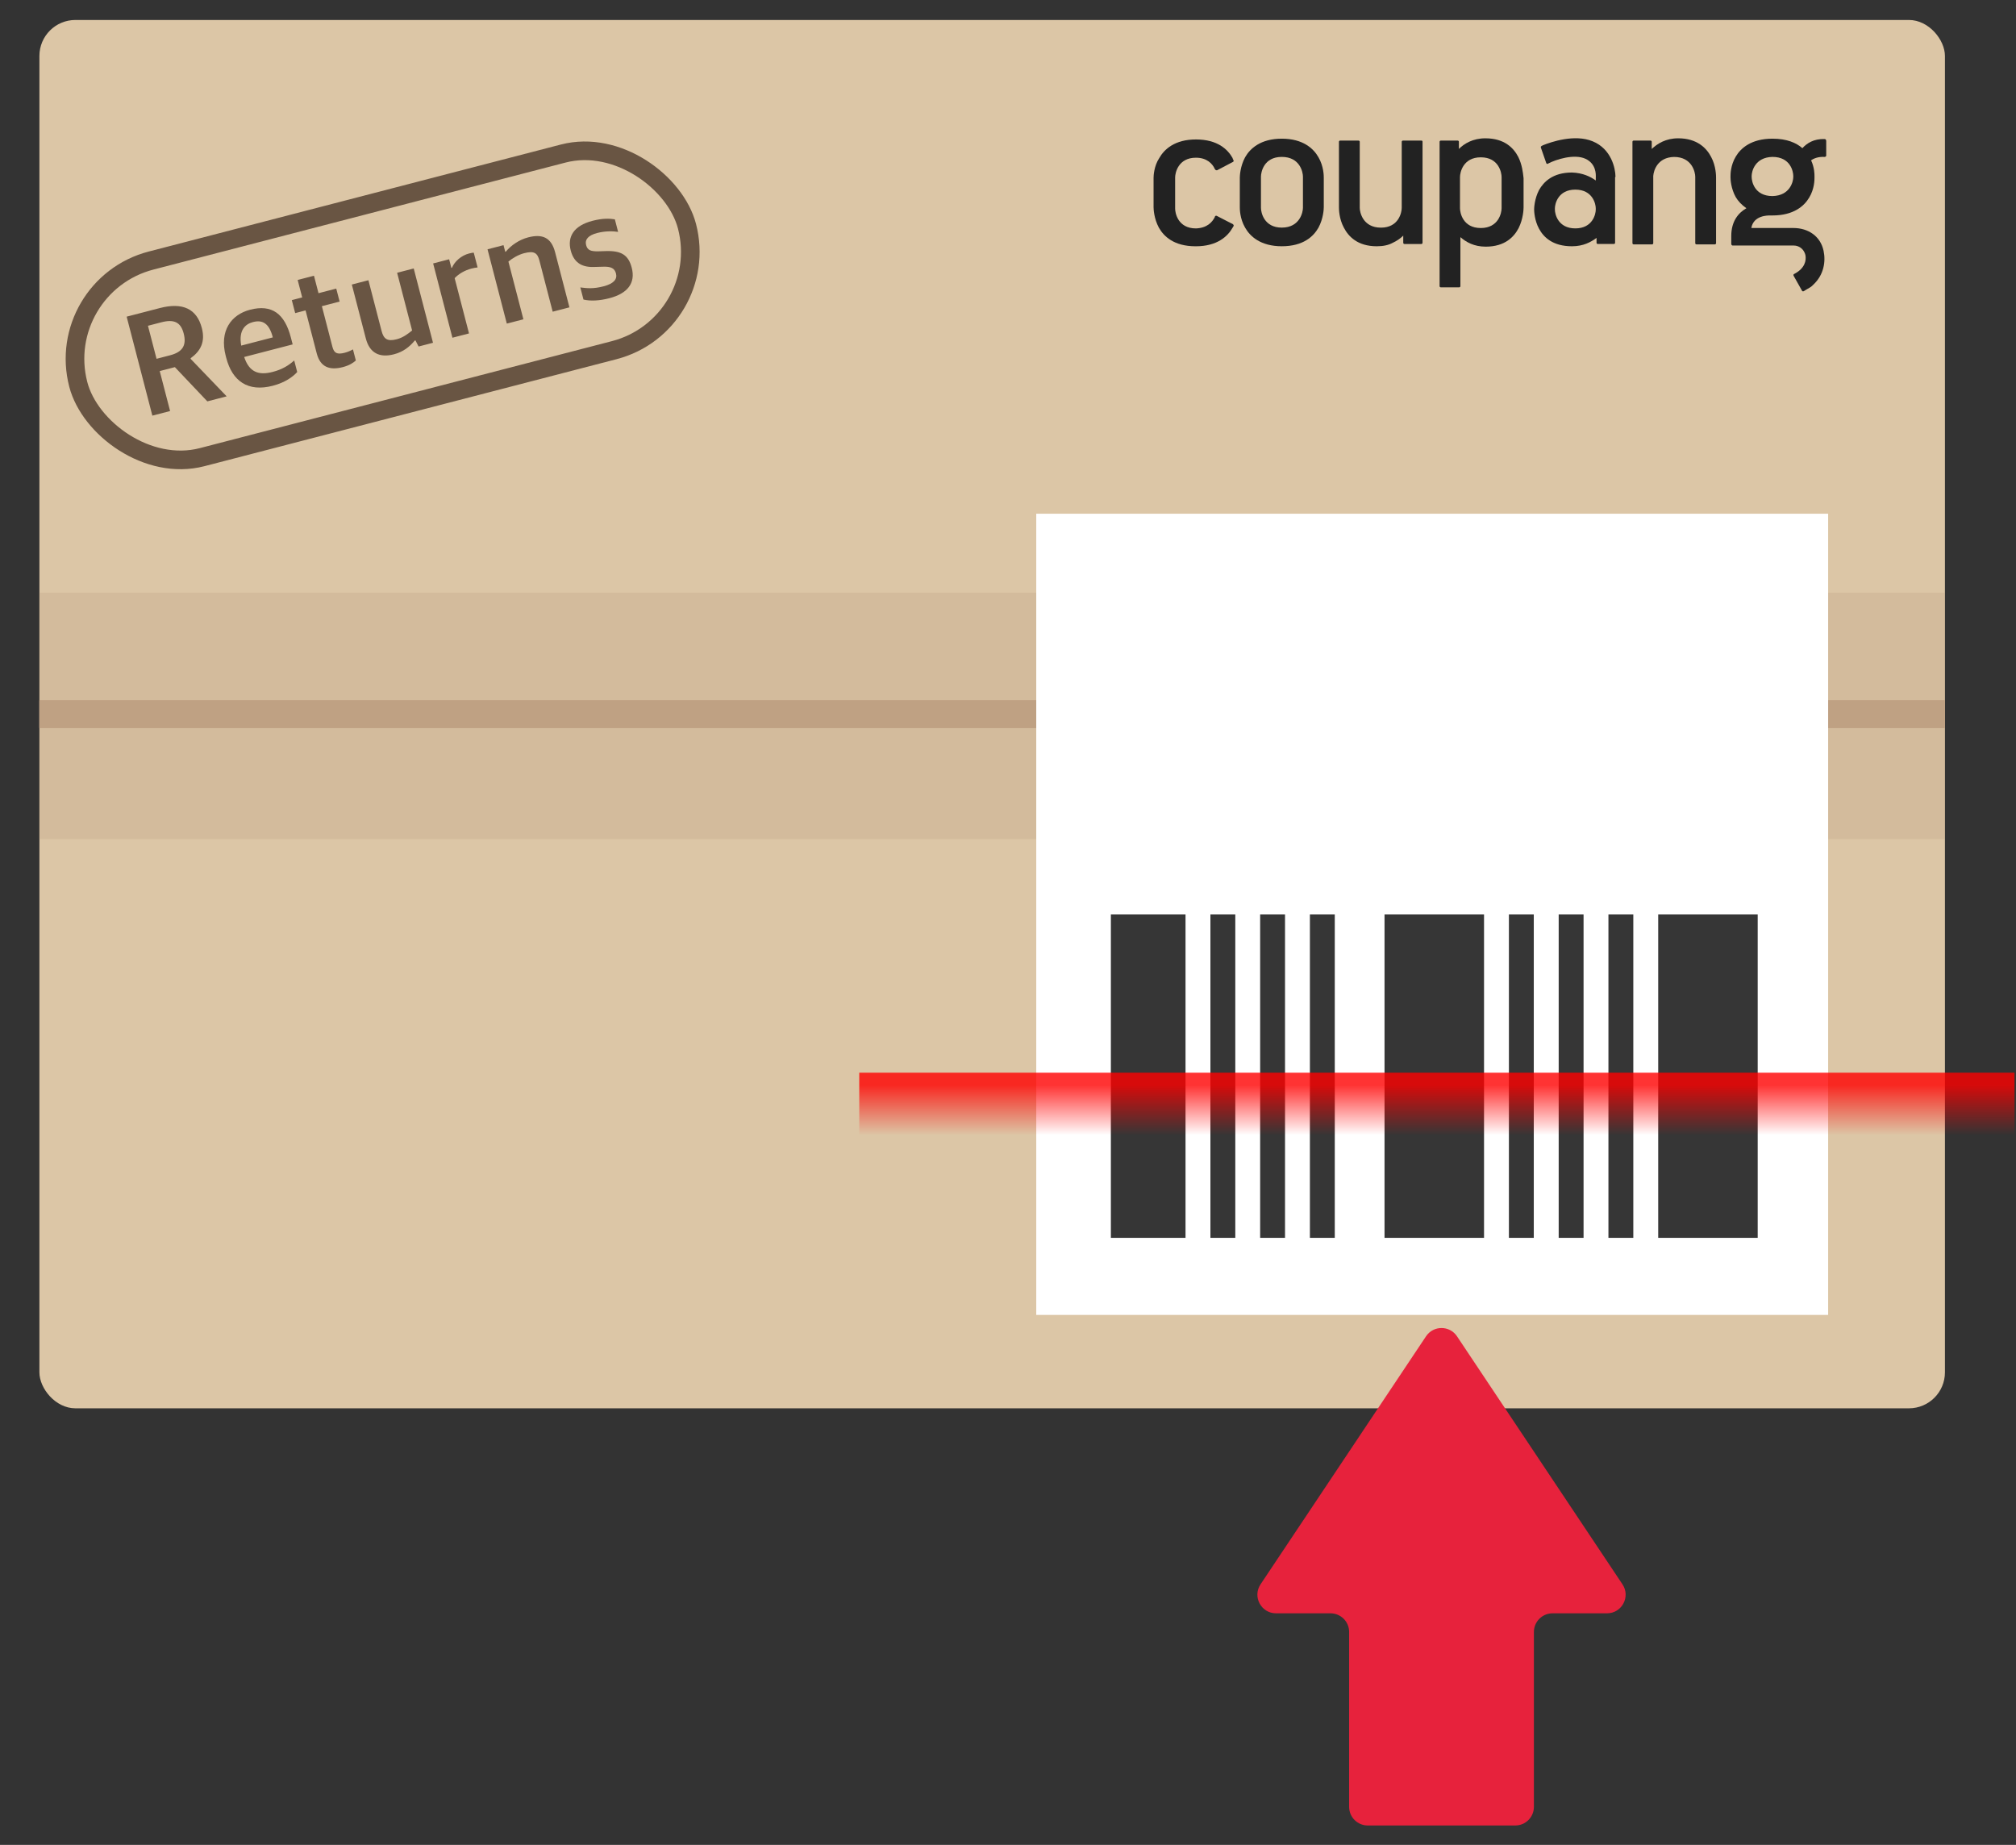 <svg width="165" height="151" viewBox="0 0 165 151" fill="none" xmlns="http://www.w3.org/2000/svg">
<rect x="0" y="0" width="165" height="151" fill="#333333" stroke="none"/>
<g clip-path="url(#clip0_17_13572)">
<rect x="3.225" y="1.635" width="155.959" height="113.631" fill="#DCC6A6"/>
<path fill-rule="evenodd" clip-rule="evenodd" d="M121.57 11.32C123.149 11.32 123.892 12.129 124.264 12.845C124.575 13.471 124.647 14.14 124.681 14.451C124.687 14.511 124.692 14.557 124.697 14.587V16.983C124.697 17.139 124.666 17.916 124.295 18.663C123.923 19.379 123.18 20.188 121.601 20.188C120.641 20.188 119.991 19.814 119.527 19.41V23.423C119.527 23.454 119.496 23.517 119.434 23.517H117.917C117.886 23.517 117.824 23.486 117.824 23.423V11.6C117.824 11.569 117.855 11.507 117.917 11.507H119.31C119.341 11.507 119.403 11.538 119.403 11.6V12.191C119.836 11.756 120.549 11.32 121.57 11.32ZM121.196 18.663C122.651 18.663 122.899 17.419 122.899 17.045V14.494C122.899 14.152 122.682 12.876 121.196 12.876C119.741 12.876 119.493 14.12 119.493 14.494V17.045C119.493 17.387 119.71 18.663 121.196 18.663Z" fill="#222222"/>
<path fill-rule="evenodd" clip-rule="evenodd" d="M101.905 12.874C101.503 13.621 101.472 14.399 101.472 14.554V16.95C101.472 17.106 101.472 17.883 101.905 18.63C102.308 19.346 103.175 20.155 104.909 20.155C106.673 20.155 107.509 19.346 107.912 18.63C108.314 17.883 108.345 17.106 108.345 16.95V14.554C108.345 14.399 108.345 13.621 107.912 12.874C107.509 12.159 106.642 11.35 104.909 11.35C103.175 11.35 102.308 12.159 101.905 12.874ZM104.906 18.629C103.451 18.629 103.203 17.384 103.203 17.011V14.46C103.203 14.117 103.42 12.842 104.906 12.842C106.392 12.842 106.64 14.086 106.64 14.46V17.011C106.64 17.353 106.392 18.629 104.906 18.629Z" fill="#222222"/>
<path d="M116.428 11.6C116.428 11.538 116.397 11.507 116.335 11.507H114.818C114.756 11.507 114.725 11.569 114.725 11.6V17.014C114.725 17.387 114.478 18.632 113.022 18.632C111.536 18.632 111.289 17.356 111.289 17.014V11.6C111.289 11.538 111.227 11.507 111.196 11.507H109.679C109.617 11.507 109.586 11.569 109.586 11.6V16.952C109.586 17.107 109.586 17.885 109.988 18.632C110.36 19.347 111.103 20.156 112.682 20.156C113.208 20.156 113.642 20.063 113.982 19.876C114.323 19.721 114.632 19.503 114.849 19.285V19.876C114.849 19.939 114.911 19.97 114.942 19.97H116.335C116.397 19.97 116.428 19.907 116.428 19.876V11.6Z" fill="#222222"/>
<path fill-rule="evenodd" clip-rule="evenodd" d="M130.36 11.569C131.877 12.191 132.218 13.778 132.218 14.462C132.218 14.478 132.218 14.486 132.214 14.489C132.21 14.493 132.202 14.493 132.187 14.493V19.876C132.187 19.907 132.156 19.969 132.094 19.969H130.763C130.732 19.969 130.67 19.938 130.67 19.876V19.471C130.205 19.814 129.586 20.156 128.657 20.156C127.078 20.156 126.335 19.409 125.964 18.725C125.592 18.04 125.561 17.294 125.561 17.138C125.561 17.014 125.592 16.267 125.964 15.551C126.335 14.898 127.078 14.12 128.657 14.12C129.555 14.151 130.175 14.462 130.608 14.773V14.524C130.608 14.517 130.608 14.506 130.609 14.492C130.616 14.284 130.644 13.409 129.772 13C128.843 12.564 127.326 13.062 126.738 13.373C126.722 13.373 126.715 13.381 126.707 13.389C126.699 13.397 126.691 13.404 126.676 13.404C126.614 13.435 126.583 13.404 126.552 13.342L126.119 12.098C126.088 12.035 126.119 11.973 126.181 11.942L126.304 11.88C126.924 11.631 128.874 10.947 130.36 11.569ZM128.933 18.693C130.357 18.693 130.605 17.511 130.605 17.169V17.044C130.605 16.702 130.357 15.52 128.933 15.52C127.509 15.52 127.261 16.702 127.261 17.044V17.169C127.261 17.511 127.509 18.693 128.933 18.693Z" fill="#222222"/>
<path fill-rule="evenodd" clip-rule="evenodd" d="M147.517 12.127C147.888 11.723 148.446 11.35 149.343 11.381C149.405 11.381 149.467 11.443 149.467 11.536V12.75C149.467 12.781 149.405 12.843 149.343 12.843C148.817 12.812 148.446 12.967 148.229 13.123C148.507 13.714 148.507 14.274 148.507 14.399V14.554C148.507 14.71 148.507 15.457 148.074 16.172C147.671 16.857 146.805 17.634 145.071 17.634H144.885C144.881 17.634 144.877 17.634 144.872 17.634C144.673 17.634 143.518 17.629 143.337 18.661H146.774C148.012 18.661 149.003 19.346 149.251 20.528C149.436 21.399 149.281 22.488 148.415 23.297C148.322 23.39 148.229 23.484 148.105 23.546C147.981 23.608 147.641 23.826 147.641 23.826C147.579 23.857 147.517 23.857 147.486 23.795L146.805 22.581C146.774 22.519 146.774 22.457 146.836 22.426L146.897 22.395C147.702 21.959 147.857 21.337 147.764 20.87C147.671 20.497 147.362 20.093 146.774 20.093H141.789C141.758 20.093 141.696 20.03 141.696 19.968V19.315C141.696 18.101 142.284 17.417 142.934 17.043C142.532 16.763 142.253 16.452 142.067 16.141C141.665 15.425 141.634 14.679 141.634 14.523V14.43C141.634 14.274 141.634 13.527 142.067 12.812C142.47 12.127 143.337 11.35 145.071 11.35C146.247 11.35 147.021 11.692 147.517 12.127ZM145.068 16.047C146.524 16.015 146.771 14.833 146.771 14.491V14.398C146.771 14.055 146.554 12.842 145.068 12.842C143.613 12.873 143.365 14.055 143.365 14.398V14.491C143.365 14.833 143.582 16.047 145.068 16.047Z" fill="#222222"/>
<path d="M100.916 18.352L99.585 17.668C99.523 17.637 99.461 17.668 99.43 17.73V17.761C99.213 18.197 98.78 18.663 97.882 18.695C96.396 18.695 96.179 17.419 96.179 17.077V14.525C96.179 14.152 96.427 12.908 97.882 12.908C98.78 12.908 99.244 13.405 99.43 13.841C99.461 13.872 99.492 13.934 99.554 13.934C99.585 13.934 99.585 13.934 99.616 13.934L100.916 13.25C100.978 13.219 100.978 13.156 100.947 13.094C100.916 13.032 100.885 13.001 100.885 12.939C100.483 12.223 99.647 11.414 97.882 11.414C96.148 11.414 95.281 12.223 94.879 12.939C94.445 13.592 94.414 14.401 94.414 14.556V16.952C94.414 17.108 94.445 17.886 94.848 18.632C95.25 19.348 96.086 20.157 97.851 20.157H97.882C99.616 20.157 100.483 19.348 100.885 18.632L100.978 18.477C100.978 18.446 100.947 18.383 100.916 18.352Z" fill="#222222"/>
<path d="M140.048 12.845C139.677 12.129 138.903 11.32 137.355 11.32C136.333 11.32 135.652 11.756 135.187 12.191V11.6C135.187 11.538 135.126 11.507 135.095 11.507H133.701C133.639 11.507 133.608 11.569 133.608 11.6V19.908C133.608 19.97 133.67 20.001 133.701 20.001H135.218C135.28 20.001 135.311 19.939 135.311 19.908V14.4C135.342 13.965 135.652 12.876 137.014 12.845C138.5 12.845 138.748 14.12 138.748 14.463V19.908C138.748 19.97 138.81 20.001 138.841 20.001H140.358C140.42 20.001 140.451 19.939 140.451 19.908V14.556C140.451 14.4 140.451 13.592 140.048 12.845Z" fill="#222222"/>
<rect x="3.225" y="57.313" width="155.959" height="2.273" fill="#BFA183"/>
<rect x="3.225" y="57.313" width="155.959" height="2.273" fill="#BFA183"/>
<rect x="3.225" y="48.508" width="155.959" height="20.169" fill="#BFA183" fill-opacity="0.3"/>
<rect x="4.317" y="23.415" width="51.475" height="16.625" rx="8.312" transform="rotate(-14.555 4.317 23.415)" stroke="#695543" stroke-width="1.525"/>
<path d="M12.47 34.019L10.366 25.918L13.082 25.213C14.948 24.729 16.11 25.271 16.521 26.854C16.815 27.987 16.416 28.734 15.599 29.324L15.614 29.383L18.551 32.44L16.969 32.851L14.313 30.049L13.073 30.371L13.922 33.642L12.47 34.019ZM12.812 29.367L13.922 29.079C14.973 28.806 15.279 28.235 15.033 27.29C14.794 26.369 14.247 26.108 13.208 26.378L12.11 26.663L12.812 29.367ZM22.323 31.574C20.304 32.098 19.015 31.21 18.515 29.285L18.472 29.12C17.942 27.077 18.921 25.751 20.468 25.35C22.263 24.884 23.303 25.685 23.806 27.622L23.953 28.189L19.985 29.219C20.396 30.461 21.162 30.741 22.319 30.44C23.098 30.238 23.619 29.914 24.08 29.504L24.325 30.449C23.983 30.828 23.351 31.307 22.323 31.574ZM20.705 26.36C20.079 26.522 19.515 27.021 19.743 28.286L22.329 27.614C22.032 26.469 21.496 26.154 20.705 26.36ZM28.055 30.048C27.004 30.321 26.22 30.07 25.923 28.925L25.009 25.406L24.159 25.627L23.883 24.564L24.733 24.343L24.362 22.914L25.697 22.568L26.068 23.997L27.52 23.62L27.796 24.682L26.344 25.059L27.208 28.39C27.34 28.897 27.578 29.037 28.216 28.872C28.452 28.81 28.691 28.71 28.888 28.596L29.124 29.505C28.918 29.685 28.622 29.901 28.055 30.048ZM32.243 28.998C31.063 29.305 30.251 28.898 29.942 27.705L28.795 23.289L30.153 22.936L31.232 27.093C31.404 27.754 31.71 27.964 32.466 27.768C32.998 27.63 33.385 27.328 33.729 27.049L32.503 22.326L33.861 21.973L35.44 28.055L34.259 28.361L34.003 27.86L33.944 27.876C33.531 28.374 33.011 28.799 32.243 28.998ZM37.028 27.642L35.45 21.561L36.76 21.221L36.944 21.929L36.991 21.917C37.209 21.394 37.752 20.913 38.389 20.747C38.555 20.704 38.711 20.676 38.776 20.684L39.089 21.889C38.929 21.905 38.726 21.945 38.584 21.982C38.041 22.123 37.537 22.418 37.212 22.767L38.386 27.29L37.028 27.642ZM41.48 26.486L39.901 20.405L41.211 20.065L41.352 20.608L41.4 20.596C41.821 20.083 42.495 19.618 43.227 19.428C44.396 19.125 45.121 19.441 45.433 20.645L46.605 25.156L45.235 25.511L44.146 21.319C43.987 20.705 43.722 20.509 42.895 20.724C42.423 20.847 41.931 21.138 41.611 21.41L42.838 26.134L41.48 26.486ZM49.869 24.409C49.078 24.614 48.333 24.657 47.754 24.517L47.497 23.525C48.057 23.594 48.551 23.654 49.402 23.434C50.252 23.213 50.532 22.838 50.416 22.389C50.303 21.952 50.011 21.801 49.313 21.831L48.713 21.848C47.731 21.901 46.994 21.588 46.712 20.502C46.421 19.38 46.954 18.473 48.489 18.074C49.316 17.86 49.875 17.878 50.323 17.951L50.589 18.979C50.195 18.917 49.559 18.893 48.874 19.071C48.165 19.255 47.849 19.589 47.971 20.062C48.082 20.487 48.358 20.579 48.973 20.57L49.586 20.55C50.849 20.512 51.432 20.865 51.705 21.916C52.033 23.179 51.357 24.023 49.869 24.409Z" fill="#695543"/>
</g>
<path fill-rule="evenodd" clip-rule="evenodd" d="M149.625 107.622H84.812V42.047H149.625V107.622Z" fill="white"/>
<path fill-rule="evenodd" clip-rule="evenodd" d="M97.029 101.314H90.92V74.845H97.029V101.314ZM101.103 101.314H99.067V74.845H101.103V101.314ZM143.859 101.314H141.824H141.823H135.716V74.845H141.823H141.824H143.859V101.314ZM131.643 101.314H133.679V74.845H131.643V101.314ZM125.533 101.314H123.497V74.845H125.533V101.314ZM127.571 101.314H129.607V74.845H127.571V101.314ZM109.245 101.314H107.209V74.845H109.245V101.314ZM103.137 101.314H105.173V74.845H103.137V101.314ZM121.461 101.314H115.353H115.353H113.317V74.845H115.353H115.353H121.461V101.314Z" fill="#363636"/>
<path opacity="0.8" d="M164.875 87.797L164.875 98.472L70.325 98.472L70.325 87.797L164.875 87.797Z" fill="url(#paint0_linear_17_13572)"/>
<path d="M119.25 109.374C118.646 108.469 117.316 108.469 116.713 109.374L103.169 129.674C102.493 130.687 103.22 132.045 104.438 132.045H108.895C109.737 132.045 110.42 132.728 110.42 133.57V147.885C110.42 148.727 111.102 149.41 111.945 149.41H124.018C124.86 149.41 125.543 148.727 125.543 147.885V133.57C125.543 132.728 126.226 132.045 127.068 132.045H131.524C132.742 132.045 133.469 130.687 132.793 129.674L119.25 109.374Z" fill="#E7223C"/>
<defs>
<linearGradient id="paint0_linear_17_13572" x1="111.101" y1="88.825" x2="111.101" y2="92.876" gradientUnits="userSpaceOnUse">
<stop stop-color="#FF0000"/>
<stop offset="1" stop-color="#FF0000" stop-opacity="0.01"/>
<stop offset="1" stop-color="white" stop-opacity="0"/>
</linearGradient>
<clipPath id="clip0_17_13572">
<rect x="3.225" y="1.635" width="155.959" height="113.631" rx="2.946" fill="white"/>
</clipPath>
</defs>
</svg>
